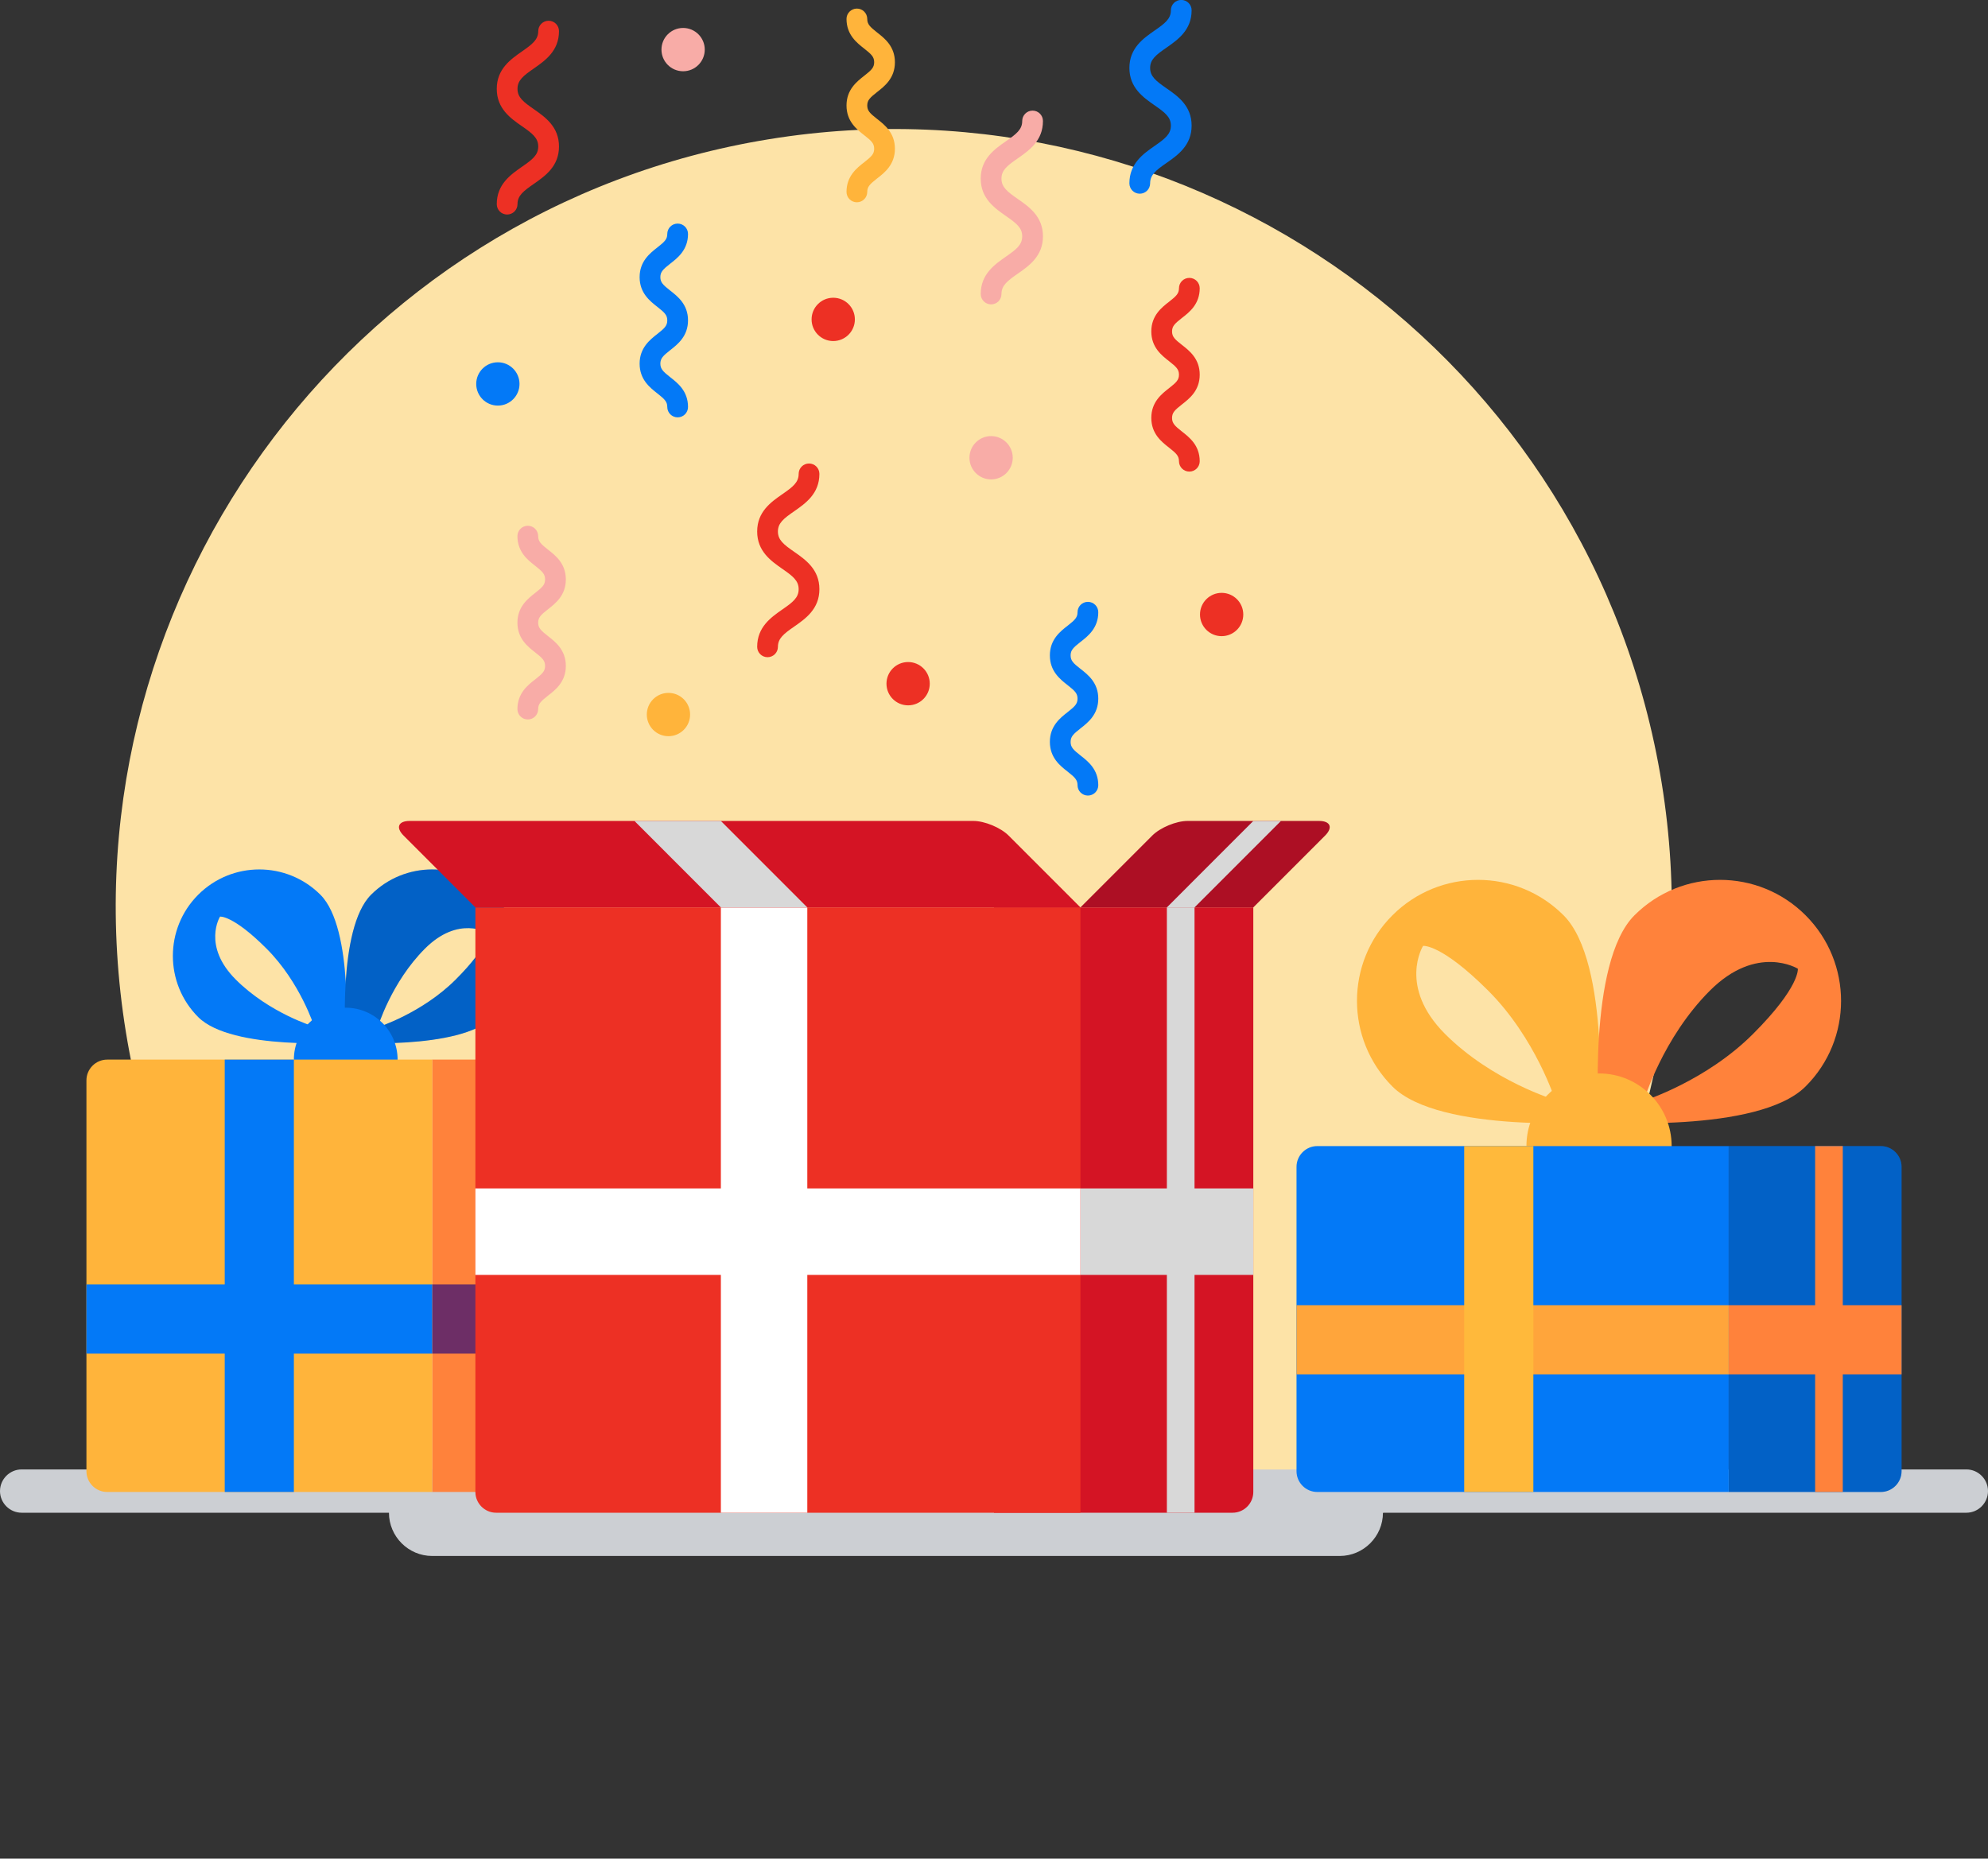 <svg width="477" height="446" viewBox="0 0 477 446" fill="none" xmlns="http://www.w3.org/2000/svg">
<rect x="0" y="0" width="477" height="446" fill="#333333" stroke="none"/>
<g clip-path="url(#clip0_2882_478)">
<g clip-path="url(#clip1_2882_478)">
<path d="M244.352 402.089C346.107 385.566 415.209 289.637 398.694 187.827C382.18 86.016 286.304 16.878 184.548 33.401C82.793 49.924 13.691 145.852 30.206 247.663C46.72 349.473 142.596 418.612 244.352 402.089Z" fill="#FDE3A7"/>
</g>
<path d="M477 357.802C477 354.947 474.661 352.606 471.807 352.606H311.087C308.233 352.606 305.894 354.947 305.894 357.802C305.894 360.658 308.233 362.998 311.087 362.998H471.824C474.661 362.998 477 360.658 477 357.802Z" fill="#CCCFD3"/>
<path d="M139.997 357.802C139.997 354.947 137.658 352.606 134.804 352.606H5.193C2.339 352.606 6.10352e-05 354.947 6.10352e-05 357.802C6.10352e-05 360.658 2.339 362.998 5.193 362.998H134.821C137.658 362.998 139.997 360.658 139.997 357.802Z" fill="#CCCFD3"/>
<path d="M331.826 362.998C331.826 357.288 327.164 352.623 321.457 352.623H103.696C97.988 352.623 93.326 357.288 93.326 362.998C93.326 368.709 97.988 373.374 103.696 373.374H321.457C327.164 373.374 331.826 368.692 331.826 362.998Z" fill="#CCCFD3"/>
<path d="M76.884 214.708C68.788 206.607 55.647 206.607 47.551 214.708C39.454 222.809 39.454 235.956 47.551 244.057C55.647 252.158 82.957 250.133 82.957 250.133C82.957 250.133 84.981 222.809 76.884 214.708ZM56.56 235.043C48.463 226.942 52.794 219.953 52.794 219.953C52.794 219.953 55.863 219.538 63.959 227.639C72.056 235.74 75.408 246.365 75.408 246.365C75.408 246.365 64.656 243.144 56.56 235.043Z" fill="#0379F7"/>
<path d="M118.362 214.708C110.266 206.607 97.126 206.607 89.029 214.708C80.933 222.809 82.957 250.133 82.957 250.133C82.957 250.133 110.266 252.158 118.362 244.057C126.459 235.956 126.459 222.809 118.362 214.708ZM109.353 235.043C101.257 243.144 90.638 246.497 90.638 246.497C90.638 246.497 93.857 235.74 101.954 227.639C110.05 219.538 117.035 223.871 117.035 223.871C117.035 223.871 117.45 226.942 109.353 235.043Z" fill="#0379F7"/>
<path d="M118.362 214.708C110.266 206.607 97.126 206.607 89.029 214.708C80.933 222.809 82.957 250.133 82.957 250.133C82.957 250.133 110.266 252.158 118.362 244.057C126.459 235.956 126.459 222.809 118.362 214.708ZM109.353 235.043C101.257 243.144 90.638 246.497 90.638 246.497C90.638 246.497 93.857 235.74 101.954 227.639C110.05 219.538 117.035 223.871 117.035 223.871C117.035 223.871 117.45 226.942 109.353 235.043Z" fill="black" fill-opacity="0.2"/>
<path d="M82.957 266.716C89.829 266.716 95.4 261.142 95.4 254.266C95.4 247.39 89.829 241.816 82.957 241.816C76.084 241.816 70.513 247.39 70.513 254.266C70.513 261.142 76.084 266.716 82.957 266.716Z" fill="#0379F7"/>
<path d="M140.197 254.266H103.696V358.018H140.197C142.934 358.018 145.174 355.777 145.174 353.038V259.246C145.174 256.507 142.934 254.266 140.197 254.266Z" fill="#FF823B"/>
<path d="M25.717 254.266C22.979 254.266 20.739 256.507 20.739 259.246V353.038C20.739 355.777 22.979 358.018 25.717 358.018H103.696V254.266H25.717Z" fill="#FFB43B"/>
<path d="M145.174 308.217H103.696V324.818H145.174V308.217Z" fill="#6D2E66"/>
<path d="M131.071 254.266H124.435V358.018H131.071V254.266Z" fill="#6D2E66"/>
<path d="M103.696 308.217H20.739V324.818H103.696V308.217Z" fill="#0379F7"/>
<path d="M70.513 254.266H53.922V358.018H70.513V254.266Z" fill="#0379F7"/>
<path d="M238.5 362.998H295.74C298.478 362.998 300.717 360.757 300.717 358.018V217.746H238.5V362.998Z" fill="#D41424"/>
<path d="M259.239 362.998V217.746H114.065V358.018C114.065 360.757 116.305 362.998 119.043 362.998H259.239Z" fill="#ED3024"/>
<path d="M300.717 285.176H259.239V305.927H300.717V285.176Z" fill="#D8D8D8"/>
<path d="M259.239 285.176H114.065V305.927H259.239V285.176Z" fill="white"/>
<path d="M193.704 217.746H172.964V362.998H193.704V217.746Z" fill="white"/>
<path d="M300.717 217.746L317.939 200.515C319.88 198.572 319.217 196.995 316.479 196.995H284.956C282.218 196.995 278.386 198.589 276.461 200.515L259.239 217.746H300.717Z" fill="#AD0F24"/>
<path d="M114.065 217.746L96.844 200.515C94.902 198.572 95.566 196.995 98.303 196.995H233.523C236.26 196.995 240.093 198.589 242.017 200.515L259.239 217.746H114.065Z" fill="#D41424"/>
<path d="M152.225 196.995H172.964L193.704 217.746H172.964L152.225 196.995Z" fill="#D8D8D8"/>
<path d="M286.615 217.746H279.978V362.998H286.615V217.746Z" fill="#D8D8D8"/>
<path d="M307.354 196.995H300.717L279.978 217.746H286.615L307.354 196.995Z" fill="#D8D8D8"/>
<path d="M131.635 4.98C133.012 4.98 134.124 6.092 134.124 7.47C134.124 12.235 130.773 14.559 128.085 16.434C125.596 18.161 124.169 19.256 124.169 21.315C124.169 23.373 125.58 24.452 128.085 26.195C130.773 28.071 134.124 30.395 134.124 35.16C134.124 39.924 130.773 42.248 128.085 44.124C125.596 45.85 124.169 46.929 124.169 48.988C124.169 50.365 123.058 51.478 121.681 51.478C120.304 51.478 119.192 50.365 119.192 48.988C119.192 44.223 122.543 41.899 125.231 40.023C127.72 38.297 129.147 37.218 129.147 35.16C129.147 33.101 127.736 32.022 125.231 30.279C122.527 28.403 119.192 26.079 119.192 21.315C119.192 16.551 122.543 14.227 125.231 12.351C127.72 10.608 129.147 9.529 129.147 7.47C129.147 6.092 130.258 4.98 131.635 4.98Z" fill="#ED3024"/>
<path d="M237.803 73.041C236.426 73.041 235.314 71.929 235.314 70.551C235.314 65.787 238.666 63.462 241.354 61.587C243.842 59.86 245.269 58.765 245.269 56.706C245.269 54.648 243.859 53.569 241.354 51.826C238.666 49.95 235.314 47.626 235.314 42.861C235.314 38.097 238.666 35.773 241.354 33.897C243.842 32.171 245.269 31.092 245.269 29.034C245.269 27.656 246.381 26.544 247.758 26.544C249.135 26.544 250.247 27.656 250.247 29.034C250.247 33.798 246.895 36.122 244.207 37.998C241.719 39.724 240.292 40.803 240.292 42.861C240.292 44.92 241.702 45.999 244.207 47.742C246.912 49.618 250.247 51.942 250.247 56.706C250.247 61.471 246.895 63.794 244.207 65.67C241.719 67.397 240.292 68.492 240.292 70.551C240.292 71.929 239.18 73.041 237.803 73.041Z" fill="#F8ACA7"/>
<path d="M273.474 46.481C272.097 46.481 270.986 45.368 270.986 43.99C270.986 39.226 274.337 36.902 277.025 35.026C279.514 33.3 280.94 32.204 280.94 30.146C280.94 28.087 279.53 27.008 277.025 25.265C274.337 23.39 270.986 21.066 270.986 16.301C270.986 11.537 274.337 9.213 277.025 7.337C279.514 5.611 280.94 4.532 280.94 2.473C280.94 1.095 282.052 -0.017 283.429 -0.017C284.806 -0.017 285.918 1.095 285.918 2.473C285.918 7.237 282.566 9.562 279.879 11.437C277.39 13.164 275.963 14.243 275.963 16.301C275.963 18.36 277.373 19.439 279.879 21.182C282.583 23.058 285.918 25.382 285.918 30.146C285.918 34.91 282.566 37.234 279.879 39.11C277.39 40.837 275.963 41.932 275.963 43.99C275.963 45.368 274.851 46.481 273.474 46.481Z" fill="#0379F7"/>
<path d="M184.164 157.703C182.786 157.703 181.675 156.59 181.675 155.213C181.675 150.448 185.026 148.124 187.714 146.249C190.219 144.522 191.63 143.426 191.63 141.385C191.63 139.326 190.219 138.247 187.714 136.504C185.026 134.628 181.675 132.304 181.675 127.54C181.675 122.776 185.026 120.452 187.731 118.576C190.219 116.849 191.63 115.77 191.63 113.712C191.63 112.334 192.741 111.222 194.118 111.222C195.495 111.222 196.607 112.334 196.607 113.712C196.607 118.476 193.256 120.8 190.568 122.676C188.079 124.403 186.652 125.482 186.652 127.54C186.652 129.598 188.062 130.677 190.568 132.42C193.256 134.296 196.607 136.62 196.607 141.385C196.607 146.149 193.256 148.473 190.568 150.349C188.062 152.092 186.652 153.171 186.652 155.229C186.652 156.591 185.541 157.703 184.164 157.703Z" fill="#ED3024"/>
<path d="M261.031 190.903C259.654 190.903 258.542 189.791 258.542 188.413C258.542 187.152 257.895 186.521 256.186 185.176C254.378 183.765 251.906 181.839 251.906 178.021C251.906 174.22 254.378 172.278 256.186 170.867C257.895 169.522 258.542 168.908 258.542 167.646C258.542 166.385 257.895 165.77 256.186 164.426C254.378 163.015 251.906 161.089 251.906 157.271C251.906 153.47 254.378 151.527 256.186 150.133C257.895 148.788 258.542 148.174 258.542 146.912C258.542 145.535 259.654 144.422 261.031 144.422C262.408 144.422 263.52 145.535 263.52 146.912C263.52 150.714 261.048 152.656 259.239 154.051C257.53 155.395 256.883 156.009 256.883 157.271C256.883 158.533 257.53 159.163 259.239 160.491C261.048 161.902 263.52 163.828 263.52 167.646C263.52 171.448 261.048 173.39 259.239 174.801C257.53 176.146 256.883 176.76 256.883 178.038C256.883 179.3 257.53 179.93 259.239 181.275C261.048 182.686 263.52 184.612 263.52 188.43C263.52 189.791 262.408 190.903 261.031 190.903Z" fill="#0379F7"/>
<path d="M126.641 126.162C128.019 126.162 129.13 127.274 129.13 128.652C129.13 129.914 129.777 130.545 131.486 131.889C133.295 133.3 135.767 135.226 135.767 139.044C135.767 142.862 133.295 144.788 131.486 146.199C129.777 147.543 129.13 148.158 129.13 149.419C129.13 150.681 129.777 151.295 131.486 152.64C133.295 154.051 135.767 155.976 135.767 159.794C135.767 163.596 133.295 165.538 131.486 166.932C129.777 168.277 129.13 168.891 129.13 170.153C129.13 171.531 128.019 172.643 126.641 172.643C125.264 172.643 124.153 171.531 124.153 170.153C124.153 166.351 126.625 164.409 128.433 163.015C130.142 161.67 130.789 161.056 130.789 159.794C130.789 158.533 130.142 157.902 128.433 156.574C126.625 155.163 124.153 153.237 124.153 149.419C124.153 145.618 126.625 143.675 128.433 142.264C130.142 140.92 130.789 140.306 130.789 139.027C130.789 137.766 130.142 137.135 128.433 135.79C126.625 134.379 124.153 132.454 124.153 128.636C124.153 127.274 125.281 126.162 126.641 126.162Z" fill="#F8ACA7"/>
<path d="M285.37 113.164C283.993 113.164 282.882 112.052 282.882 110.674C282.882 109.412 282.235 108.781 280.526 107.437C278.717 106.026 276.245 104.1 276.245 100.282C276.245 96.464 278.717 94.538 280.526 93.127C282.235 91.783 282.882 91.168 282.882 89.907C282.882 88.645 282.235 88.031 280.526 86.686C278.717 85.275 276.245 83.35 276.245 79.532C276.245 75.73 278.717 73.788 280.526 72.394C282.235 71.049 282.882 70.435 282.882 69.173C282.882 67.795 283.993 66.683 285.37 66.683C286.748 66.683 287.859 67.795 287.859 69.173C287.859 72.975 285.387 74.917 283.579 76.311C281.87 77.656 281.223 78.27 281.223 79.532C281.223 80.793 281.87 81.424 283.579 82.752C285.387 84.163 287.859 86.089 287.859 89.907C287.859 93.725 285.387 95.651 283.579 97.062C281.87 98.406 281.223 99.02 281.223 100.299C281.223 101.56 281.87 102.191 283.579 103.536C285.387 104.947 287.859 106.872 287.859 110.69C287.859 112.052 286.748 113.164 285.37 113.164Z" fill="#ED3024"/>
<path d="M205.599 2.058C206.976 2.058 208.088 3.171 208.088 4.548C208.088 5.81 208.735 6.441 210.444 7.785C212.253 9.196 214.725 11.122 214.725 14.94C214.725 18.758 212.253 20.684 210.444 22.095C208.735 23.439 208.088 24.054 208.088 25.315C208.088 26.577 208.735 27.191 210.444 28.536C212.253 29.947 214.725 31.872 214.725 35.691C214.725 39.492 212.253 41.434 210.444 42.829C208.735 44.173 208.088 44.788 208.088 46.049C208.088 47.427 206.976 48.539 205.599 48.539C204.222 48.539 203.111 47.427 203.111 46.049C203.111 42.248 205.583 40.305 207.391 38.911C209.1 37.566 209.747 36.952 209.747 35.691C209.747 34.429 209.1 33.798 207.391 32.47C205.583 31.059 203.111 29.133 203.111 25.315C203.111 21.497 205.583 19.572 207.391 18.161C209.1 16.816 209.747 16.202 209.747 14.924C209.747 13.662 209.1 13.031 207.391 11.687C205.583 10.275 203.111 8.35 203.111 4.532C203.111 3.171 204.239 2.058 205.599 2.058Z" fill="#FFB43B"/>
<path d="M162.595 100.15C161.218 100.15 160.106 99.037 160.106 97.659C160.106 96.398 159.459 95.767 157.75 94.422C155.942 93.011 153.47 91.086 153.47 87.268C153.47 83.466 155.942 81.524 157.75 80.113C159.459 78.768 160.106 78.154 160.106 76.876C160.106 75.614 159.459 75 157.75 73.655C155.942 72.244 153.47 70.319 153.47 66.501C153.47 62.699 155.942 60.774 157.75 59.363C159.459 58.018 160.106 57.404 160.106 56.142C160.106 54.764 161.218 53.652 162.595 53.652C163.972 53.652 165.083 54.764 165.083 56.142C165.083 59.944 162.611 61.886 160.803 63.28C159.094 64.625 158.447 65.239 158.447 66.501C158.447 67.762 159.094 68.377 160.803 69.721C162.611 71.132 165.083 73.058 165.083 76.876C165.083 80.677 162.611 82.62 160.803 84.031C159.094 85.375 158.447 86.006 158.447 87.268C158.447 88.529 159.094 89.16 160.803 90.505C162.611 91.916 165.083 93.841 165.083 97.659C165.083 99.037 163.972 100.15 162.595 100.15Z" fill="#0379F7"/>
<path d="M160.388 176.66C163.256 176.66 165.581 174.334 165.581 171.464C165.581 168.594 163.256 166.268 160.388 166.268C157.52 166.268 155.195 168.594 155.195 171.464C155.195 174.334 157.52 176.66 160.388 176.66Z" fill="#FFB43B"/>
<path d="M119.457 97.327C122.325 97.327 124.65 95.001 124.65 92.131C124.65 89.262 122.325 86.935 119.457 86.935C116.589 86.935 114.264 89.262 114.264 92.131C114.264 95.001 116.589 97.327 119.457 97.327Z" fill="#0379F7"/>
<path d="M163.905 17.098C166.774 17.098 169.099 14.772 169.099 11.902C169.099 9.033 166.774 6.707 163.905 6.707C161.037 6.707 158.712 9.033 158.712 11.902C158.712 14.772 161.037 17.098 163.905 17.098Z" fill="#F8ACA7"/>
<path d="M237.803 115.04C240.671 115.04 242.996 112.714 242.996 109.844C242.996 106.974 240.671 104.648 237.803 104.648C234.935 104.648 232.61 106.974 232.61 109.844C232.61 112.714 234.935 115.04 237.803 115.04Z" fill="#F8ACA7"/>
<path d="M199.925 81.839C202.793 81.839 205.118 79.513 205.118 76.643C205.118 73.774 202.793 71.448 199.925 71.448C197.057 71.448 194.732 73.774 194.732 76.643C194.732 79.513 197.057 81.839 199.925 81.839Z" fill="#ED3024"/>
<path d="M217.894 169.257C220.762 169.257 223.087 166.93 223.087 164.061C223.087 161.191 220.762 158.865 217.894 158.865C215.026 158.865 212.701 161.191 212.701 164.061C212.701 166.93 215.026 169.257 217.894 169.257Z" fill="#ED3024"/>
<path d="M293.119 152.656C295.987 152.656 298.312 150.33 298.312 147.46C298.312 144.59 295.987 142.264 293.119 142.264C290.251 142.264 287.926 144.59 287.926 147.46C287.926 150.33 290.251 152.656 293.119 152.656Z" fill="#ED3024"/>
<path d="M375.163 219.638C363.831 208.3 345.448 208.3 334.099 219.638C322.751 230.976 322.767 249.369 334.099 260.724C345.431 272.079 383.658 269.24 383.658 269.24C383.658 269.24 386.511 230.993 375.163 219.638ZM346.725 248.108C335.377 236.753 341.449 226.976 341.449 226.976C341.449 226.976 345.746 226.395 357.095 237.733C368.427 249.071 373.139 263.944 373.139 263.944C373.139 263.944 358.057 259.446 346.725 248.108Z" fill="#FFB43B"/>
<path d="M433.232 219.638C421.9 208.3 403.517 208.3 392.169 219.638C380.82 230.976 383.658 269.223 383.658 269.223C383.658 269.223 421.884 272.062 433.232 260.707C444.581 249.386 444.581 230.993 433.232 219.638ZM420.623 248.108C409.291 259.446 394.425 264.144 394.425 264.144C394.425 264.144 398.922 249.071 410.253 237.733C421.585 226.395 431.374 232.454 431.374 232.454C431.374 232.454 431.971 236.753 420.623 248.108Z" fill="#FF823B"/>
<path d="M383.674 292.447C393.295 292.447 401.095 284.643 401.095 275.017C401.095 265.39 393.295 257.587 383.674 257.587C374.053 257.587 366.253 265.39 366.253 275.017C366.253 284.643 374.053 292.447 383.674 292.447Z" fill="#FFB43B"/>
<path d="M451.284 275.017H414.783V358.018H451.284C454.021 358.018 456.261 355.777 456.261 353.038V279.997C456.261 277.258 454.021 275.017 451.284 275.017Z" fill="#0379F7"/>
<path d="M451.284 275.017H414.783V358.018H451.284C454.021 358.018 456.261 355.777 456.261 353.038V279.997C456.261 277.258 454.021 275.017 451.284 275.017Z" fill="black" fill-opacity="0.2"/>
<path d="M316.064 275.017C313.327 275.017 311.087 277.258 311.087 279.997V353.038C311.087 355.777 313.327 358.018 316.064 358.018H414.783V275.017H316.064Z" fill="#0379F7"/>
<path d="M456.261 313.198H414.783V329.798H456.261V313.198Z" fill="#FF823B"/>
<path d="M442.158 275.017H435.522V358.018H442.158V275.017Z" fill="#FF823B"/>
<path d="M414.783 313.198H311.087V329.798H414.783V313.198Z" fill="#FFA53B"/>
<path d="M367.912 275.017H351.321V358.018H367.912V275.017Z" fill="#FFB93B"/>
</g>
<defs>
<clipPath id="clip0_2882_478">
<rect width="477" height="446" fill="white"/>
</clipPath>
<clipPath id="clip1_2882_478">
<rect width="429" height="369" fill="white" transform="translate(0 3)"/>
</clipPath>
</defs>
</svg>
